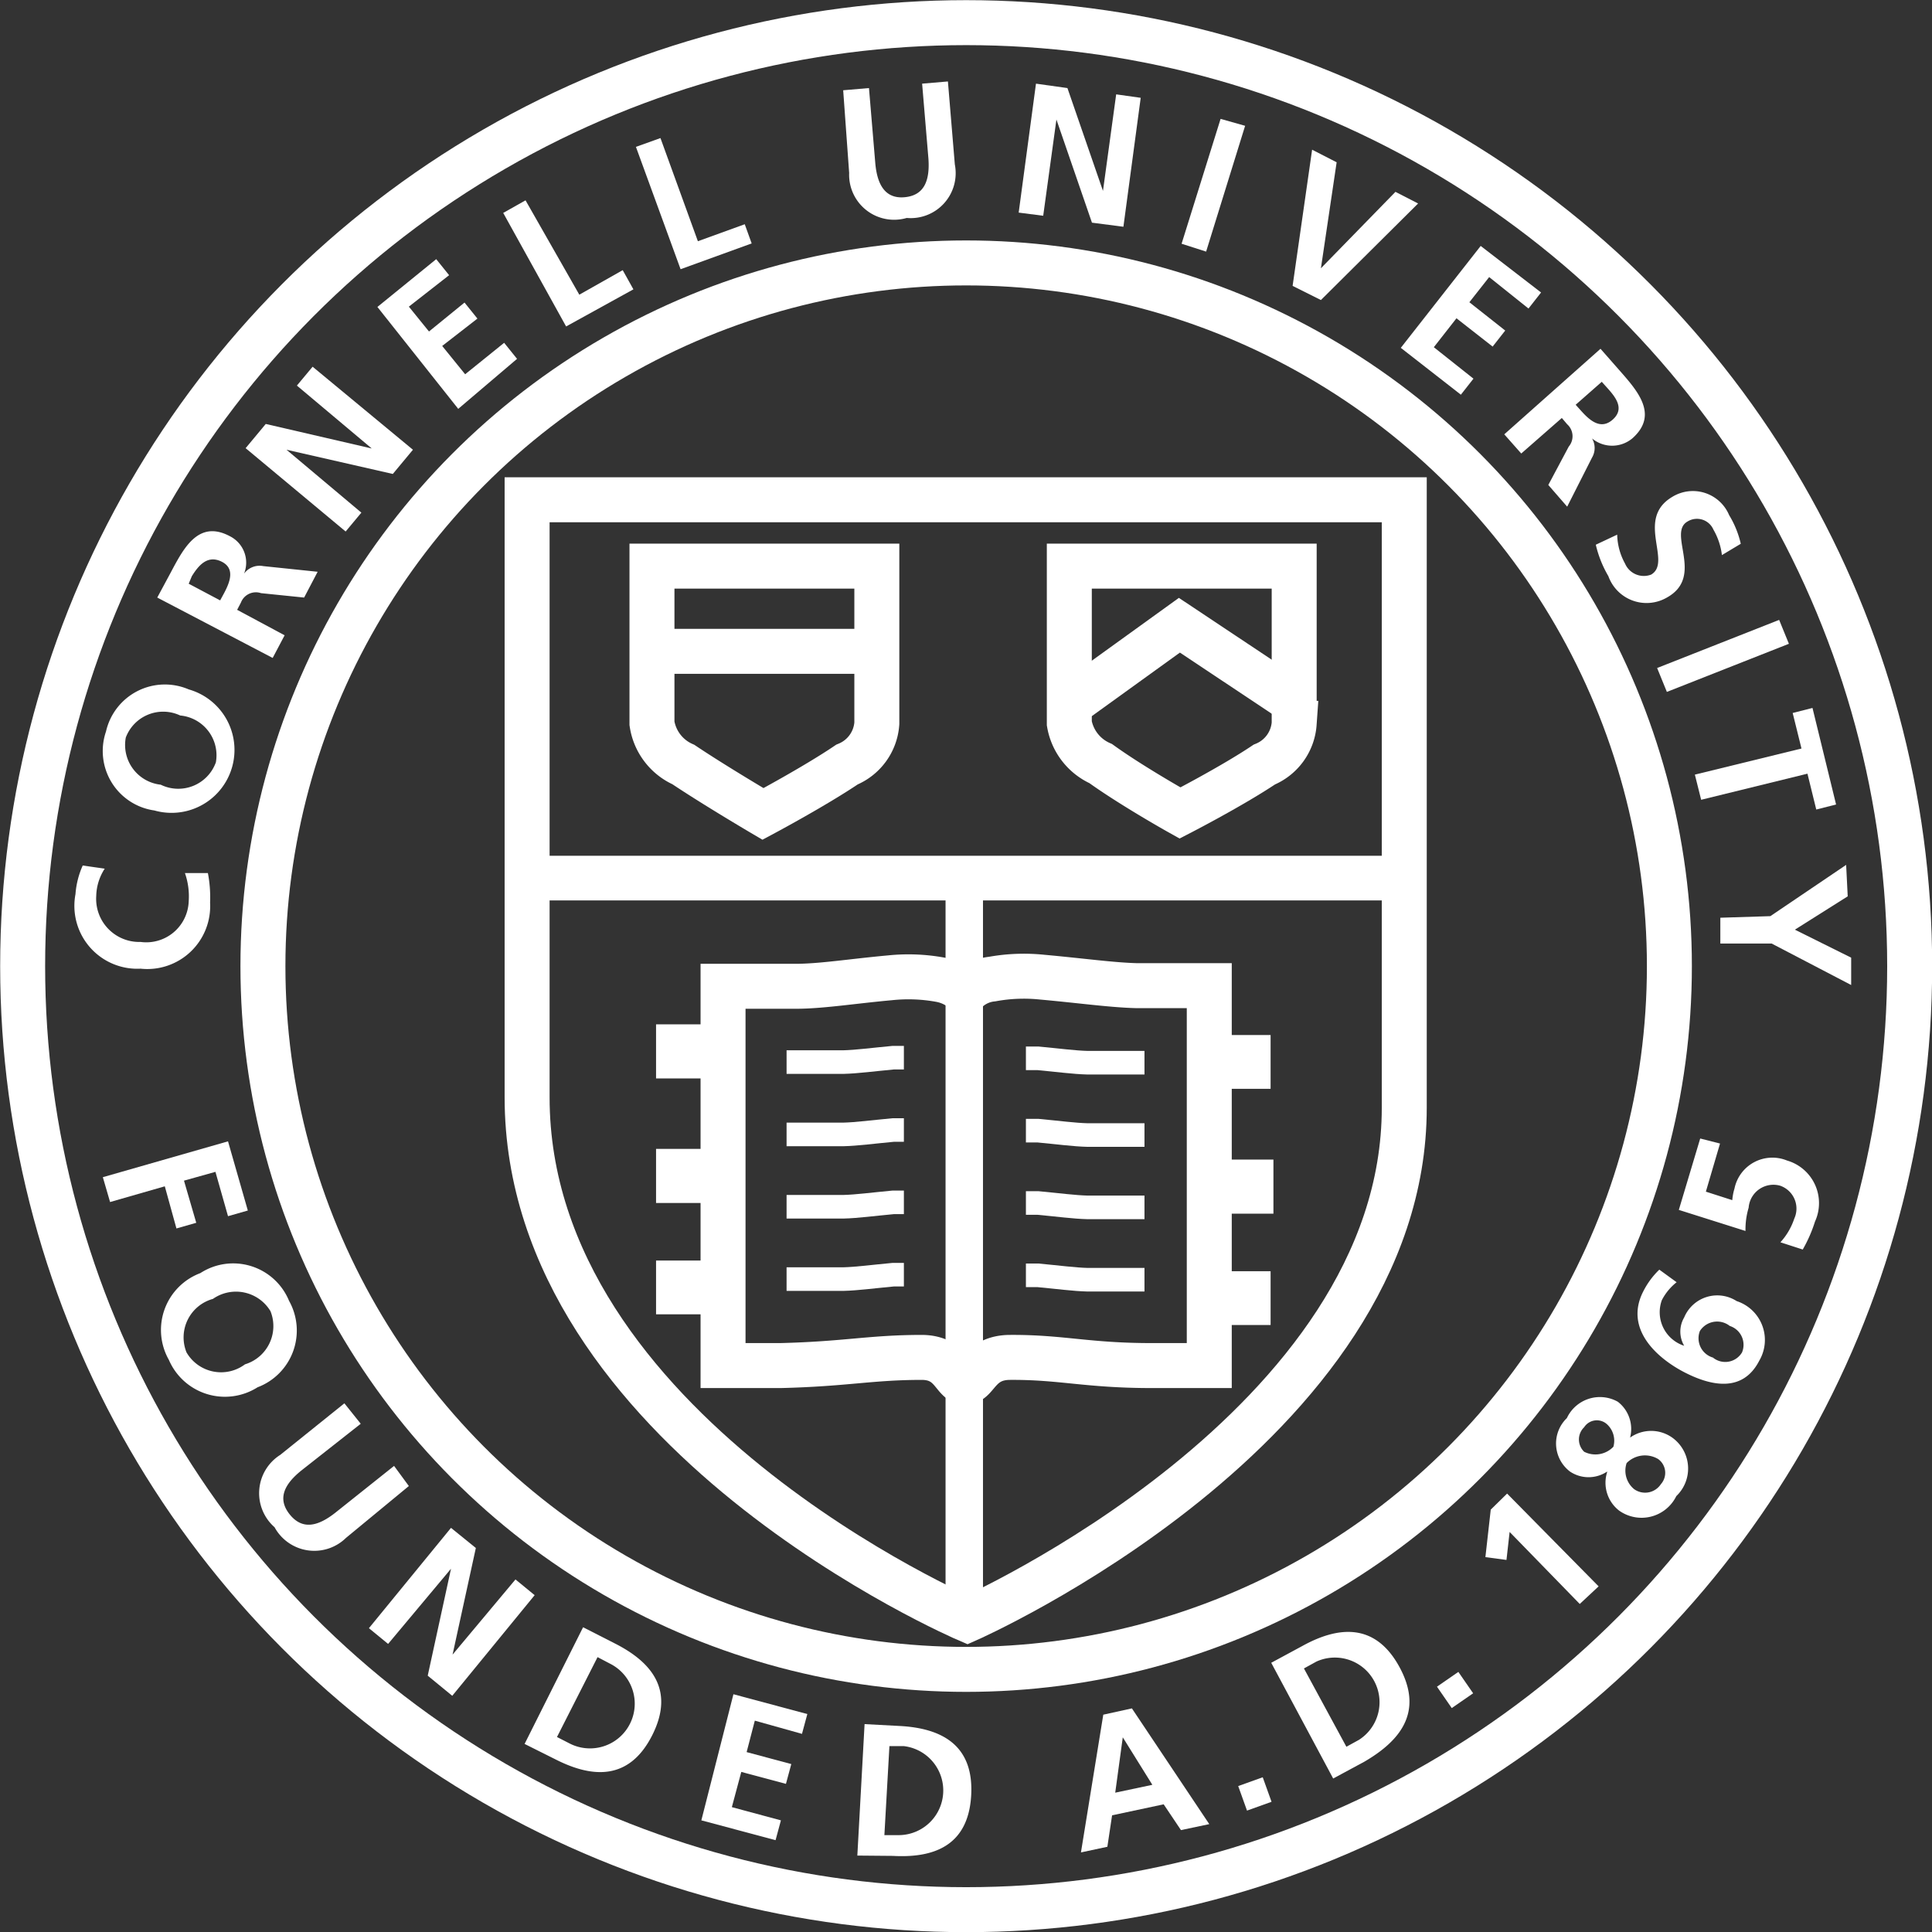 <svg id="Layer_1" data-name="Layer 1" xmlns="http://www.w3.org/2000/svg" viewBox="0 0 61.43 61.43">
  <rect x="0" y="0" width="61.43" height="61.43" fill="#333333" stroke="none"/>
  <defs>
    <style>
      .cls-1, .cls-2, .cls-3, .cls-4, .cls-5, .cls-6 {
        fill: none;
        stroke: #FFFFFF;
      }

      .cls-1 {
        stroke-width: 1.43px;
      }

      .cls-2 {
        stroke-width: 1.43px;
      }

      .cls-3 {
        stroke-width: 1.42px;
      }

      .cls-4 {
        stroke-width: 1.19px;
      }

      .cls-5 {
        stroke-width: 1.08px;
      }

      .cls-6 {
        stroke-width: 0.75px;
      }

      .cls-7 {
        fill: #FFFFFF;
      }
    </style>
  </defs>
  <title>bold_cornell_seal</title>
  <circle class="cls-1" cx="30.72" cy="30.72" r="30"/>
  <circle class="cls-2" cx="30.72" cy="30.72" r="22.36"/>
  <path class="cls-1" d="M44.65,35.22c0-3.17,0-19.33,0-19.33H16.76s0,15.81,0,19c0,10.62,14,16.61,14,16.61S44.65,45.38,44.65,35.22Z"/>
  <path class="cls-1" d="M24.26,25.88s-1.53-.9-2.53-1.57a1.71,1.71,0,0,1-1-1.31c0-.13,0-5,0-5h7.15s0,4.85,0,5a1.53,1.53,0,0,1-.95,1.31C25.91,25,24.26,25.88,24.26,25.88Z"/>
  <path class="cls-1" d="M37.52,25.85S36,25,35,24.28A1.72,1.72,0,0,1,34,23c0-.13,0-5,0-5h7.15s0,4.85,0,5a1.53,1.53,0,0,1-.95,1.31C39.17,25,37.52,25.85,37.52,25.85Z"/>
  <line class="cls-3" x1="16.15" y1="27.92" x2="44.85" y2="27.92"/>
  <path class="cls-1" d="M30.55,31.72a1.38,1.38,0,0,1,1-.59,5.62,5.62,0,0,1,1.59-.06c1.22,0.11,2.21.25,3,.27,1.08,0,1.79,0,2.31,0V43.42s-0.8,0-1.82,0c-2.08,0-2.87-.27-4.51-0.26-1,0-1.06.79-1.43,0.79s-0.41-.78-1.37-0.79c-1.64,0-2.42.21-4.51,0.26-1,0-1.82,0-1.82,0V31.36c0.52,0,1.23,0,2.31,0,0.81,0,1.79-.16,3-0.27a5.62,5.62,0,0,1,1.59.06,1.59,1.59,0,0,1,1,.62"/>
  <line class="cls-4" x1="20.71" y1="20.71" x2="27.8" y2="20.71"/>
  <line class="cls-1" x1="20.71" y1="20.71" x2="27.8" y2="20.71"/>
  <line class="cls-4" x1="30.66" y1="27.47" x2="30.66" y2="51.6"/>
  <line class="cls-5" x1="30.66" y1="27.47" x2="30.66" y2="51.6"/>
  <polyline class="cls-4" points="40.9 22.21 37.4 19.88 34.17 22.21"/>
  <polyline class="cls-1" points="41 22.21 37.5 19.88 34.27 22.21"/>
  <path class="cls-6" d="M32.62,33.65H33c0.64,0.06,1.16.13,1.58,0.14l1.81,0"/>
  <path class="cls-6" d="M32.62,35.95H33c0.64,0.06,1.16.13,1.58,0.14l1.81,0"/>
  <path class="cls-6" d="M32.62,38.25H33c0.64,0.06,1.16.13,1.58,0.14l1.81,0"/>
  <path class="cls-6" d="M32.62,40.55H33c0.64,0.06,1.16.13,1.58,0.14l1.81,0"/>
  <path class="cls-6" d="M28.74,33.63l-0.34,0c-0.64.06-1.16,0.13-1.58,0.14l-1.81,0"/>
  <path class="cls-6" d="M28.74,35.93H28.4c-0.64.06-1.16,0.13-1.58,0.14l-1.81,0"/>
  <path class="cls-6" d="M28.74,38.23H28.4c-0.64.06-1.16,0.13-1.58,0.14l-1.81,0"/>
  <path class="cls-6" d="M28.74,40.53H28.4c-0.64.06-1.16,0.13-1.58,0.14l-1.81,0"/>
  <g>
    <rect class="cls-7" x="20.86" y="32.57" width="1.56" height="1.72"/>
    <rect class="cls-7" x="20.86" y="36.53" width="1.65" height="1.72"/>
    <rect class="cls-7" x="20.86" y="40.08" width="1.56" height="1.71"/>
    <rect class="cls-7" x="38.84" y="32.91" width="1.56" height="1.71"/>
    <rect class="cls-7" x="38.84" y="36.87" width="1.65" height="1.72"/>
    <rect class="cls-7" x="38.84" y="40.42" width="1.56" height="1.71"/>
    <g>
      <path class="cls-7" d="M6.61,27.76a4.07,4.07,0,0,1,.07.94,2,2,0,0,1-2.21,2.1,2,2,0,0,1-2.07-2.37,2.71,2.71,0,0,1,.23-0.91l0.7,0.1a1.65,1.65,0,0,0-.27.87,1.37,1.37,0,0,0,1.41,1.46A1.35,1.35,0,0,0,6,28.66a2.24,2.24,0,0,0-.12-0.9H6.61Z"/>
      <path class="cls-7" d="M3.37,23.26A1.92,1.92,0,0,1,6,21.92a2,2,0,1,1-1.09,3.85A1.91,1.91,0,0,1,3.37,23.26Zm3.49,1a1.27,1.27,0,0,0-1.13-1.51,1.27,1.27,0,0,0-1.73.7,1.27,1.27,0,0,0,1.11,1.5A1.27,1.27,0,0,0,6.86,24.25Z"/>
      <path class="cls-7" d="M5,19l0.42-.78c0.41-.77.88-1.71,1.89-1.17a0.94,0.94,0,0,1,.45,1.19h0A0.61,0.61,0,0,1,8.37,18l1.73,0.18L9.67,19,8.3,18.86a0.51,0.51,0,0,0-.64.3l-0.12.23L9.05,20.2l-0.38.72ZM7,19.09l0.13-.24c0.19-.36.35-0.79-0.1-1S6.3,18,6.1,18.32L6,18.56Z"/>
      <path class="cls-7" d="M7.81,14.25l0.64-.77,3.37,0.78h0l-2.38-2,0.5-.6,3.19,2.64-0.64.77-3.38-.77h0l2.38,2-0.5.6Z"/>
      <path class="cls-7" d="M12,9.76l1.87-1.52,0.41,0.51L13,9.75l0.64,0.79,1.13-.92,0.41,0.51L14.06,11l0.73,0.9,1.24-1,0.41,0.51L14.57,13Z"/>
      <path class="cls-7" d="M16,6.77l0.71-.4,1.71,3,1.38-.78L20.14,9.2,18,10.38Z"/>
      <path class="cls-7" d="M20.22,4.67L21,4.39l1.19,3.28,1.49-.54,0.22,0.61-2.26.82Z"/>
      <path class="cls-7" d="M26.81,2.87l0.82-.07,0.2,2.38c0.06,0.7.32,1.15,0.94,1.09s0.8-.53.75-1.23l-0.2-2.38,0.82-.07,0.22,2.64a1.43,1.43,0,0,1-1.53,1.7A1.43,1.43,0,0,1,27,5.5Z"/>
      <path class="cls-7" d="M32.94,2.66l1,0.14,1.13,3.27h0L35.49,3l0.78,0.11-0.55,4.1-1-.13L33.59,3.8h0L33.17,6.86l-0.78-.1Z"/>
      <path class="cls-7" d="M38.81,3.78L39.59,4,38.35,8l-0.78-.25Z"/>
      <path class="cls-7" d="M41.72,4.76l0.78,0.4L42,8.53h0L44.37,6.1l0.72,0.37L42,9.54l-0.9-.45Z"/>
      <path class="cls-7" d="M47.08,7.82L49,9.3l-0.4.51-1.25-1-0.63.8,1.14,0.9-0.4.51-1.15-.9-0.72.92,1.26,1-0.4.51-1.91-1.49Z"/>
      <path class="cls-7" d="M50.89,11.09l0.58,0.66c0.58,0.66,1.29,1.43.43,2.19a1,1,0,0,1-1.28,0h0a0.6,0.6,0,0,1,0,.61l-0.79,1.56-0.6-.69,0.65-1.22a0.51,0.51,0,0,0-.05-0.71l-0.17-.2-1.29,1.13-0.54-.61ZM50.1,12.87l0.18,0.2c0.27,0.3.62,0.61,1,.27s0.1-.7-0.17-1l-0.18-.2Z"/>
      <path class="cls-7" d="M54.75,17.65a2.11,2.11,0,0,0-.27-0.81,0.57,0.57,0,0,0-.82-0.26C53,16.95,54.21,18.33,53,19a1.29,1.29,0,0,1-1.86-.68,3.57,3.57,0,0,1-.4-1l0.68-.32a2,2,0,0,0,.25.92,0.65,0.65,0,0,0,.83.35c0.68-.4-0.51-1.77.67-2.47a1.25,1.25,0,0,1,1.81.58,3.05,3.05,0,0,1,.37.91Z"/>
      <path class="cls-7" d="M56.57,19.71l0.31,0.76L53,22l-0.31-.76Z"/>
      <path class="cls-7" d="M57.28,23.8L57,22.67l0.63-.16,0.75,3.07-0.63.16L57.47,24.6l-3.38.83-0.2-.8Z"/>
      <path class="cls-7" d="M56.29,29.13l2.41-1.63,0.05,1-1.68,1.06,1.79,0.89,0,0.87L56.33,30,54.7,30l0-.82Z"/>
      <path class="cls-7" d="M7.25,36.29l0.63,2.2-0.63.18L6.85,37.26l-1,.28,0.39,1.34-0.63.18L5.24,37.72l-1.74.5-0.23-.79Z"/>
      <path class="cls-7" d="M9.19,41.36a1.93,1.93,0,0,1-1,2.75,1.94,1.94,0,0,1-2.82-.87,1.93,1.93,0,0,1,1-2.76A1.92,1.92,0,0,1,9.19,41.36ZM5.93,43a1.27,1.27,0,0,0,1.86.38,1.27,1.27,0,0,0,.81-1.69,1.28,1.28,0,0,0-1.83-.39A1.27,1.27,0,0,0,5.93,43Z"/>
      <path class="cls-7" d="M10.95,44.62l0.52,0.65L9.59,46.75c-0.55.44-.78,0.9-0.38,1.4s0.89,0.39,1.45-.05l1.87-1.49L13,47.25,11,48.9a1.44,1.44,0,0,1-2.27-.34,1.44,1.44,0,0,1,.18-2.3Z"/>
      <path class="cls-7" d="M14.34,48.58l0.79,0.64-0.74,3.39h0l2-2.39L17,50.72l-2.62,3.2-0.78-.64,0.74-3.4h0l-2,2.39-0.61-.5Z"/>
      <path class="cls-7" d="M18.54,51.74l1,0.51c1.13,0.57,1.94,1.45,1.2,2.92s-1.93,1.35-3.06.78l-1-.5Zm-0.83,3.49,0.41,0.21A1.42,1.42,0,0,0,19.4,52.9L19,52.69Z"/>
      <path class="cls-7" d="M23.32,53.87l2.35,0.63-0.17.63L24,54.71l-0.26,1,1.42,0.38-0.17.63-1.42-.38-0.3,1.12,1.56,0.42-0.17.63-2.36-.63Z"/>
      <path class="cls-7" d="M27.49,54.82l1.13,0.06c1.26,0.07,2.35.56,2.26,2.2s-1.23,2-2.49,1.93L27.26,59Zm0.63,3.53,0.46,0a1.42,1.42,0,0,0,.16-2.83l-0.46,0Z"/>
      <path class="cls-7" d="M35.08,54.52l0.91-.2L38.45,58l-0.9.19L37,57.37l-1.64.35-0.15,1-0.84.18Zm0.62,0.72h0L35.46,57l1.18-.25Z"/>
      <path class="cls-7" d="M39.37,56.79l0.78-.28,0.28,0.78-0.78.28Z"/>
      <path class="cls-7" d="M40.42,52.87l1-.54c1.11-.61,2.3-0.76,3.08.68s0,2.35-1.11,3l-1,.54Zm2.39,2.67,0.4-.22a1.42,1.42,0,0,0-1.35-2.49l-0.4.22Z"/>
      <path class="cls-7" d="M45.69,53.63l0.68-.47,0.47,0.68-0.68.47Z"/>
      <path class="cls-7" d="M47.4,48l0.52-.51,2.91,2.95L50.23,51,48,48.71l-0.1.89-0.67-.09Z"/>
      <path class="cls-7" d="M51.1,46.79a1.06,1.06,0,0,1-1.18,0,1.12,1.12,0,0,1-.1-1.7,1.16,1.16,0,0,1,1.62-.52,1.09,1.09,0,0,1,.39,1.14h0a1.16,1.16,0,0,1,1.34,0,1.21,1.21,0,0,1,.13,1.86,1.23,1.23,0,0,1-1.82.46,1.12,1.12,0,0,1-.38-1.22h0ZM51.3,46a0.71,0.71,0,0,0-.21-0.72,0.48,0.48,0,0,0-.72.1,0.54,0.54,0,0,0,0,.78A0.79,0.79,0,0,0,51.3,46Zm1.51,1.19a0.54,0.54,0,0,0-.09-0.8,0.82,0.82,0,0,0-1,.13,0.76,0.76,0,0,0,.24.83A0.6,0.6,0,0,0,52.81,47.19Z"/>
      <path class="cls-7" d="M53.31,40.77a1.74,1.74,0,0,0-.47.57,1.12,1.12,0,0,0,.71,1.45h0a0.89,0.89,0,0,1,0-.9,1.14,1.14,0,0,1,1.67-.52,1.3,1.3,0,0,1,.72,1.89c-0.51,1-1.48.83-2.35,0.39s-1.95-1.37-1.35-2.57a2.55,2.55,0,0,1,.52-0.71Zm1.16,2.4A0.62,0.62,0,0,0,55.39,43,0.63,0.63,0,0,0,55,42.16a0.65,0.65,0,0,0-.95.16A0.64,0.64,0,0,0,54.48,43.17Z"/>
      <path class="cls-7" d="M54.69,36.36l-0.45,1.53,0.84,0.27a1.73,1.73,0,0,1,.07-0.37,1.23,1.23,0,0,1,1.67-.89,1.41,1.41,0,0,1,.89,1.94,4.49,4.49,0,0,1-.39.89l-0.71-.23a2.1,2.1,0,0,0,.44-0.75,0.77,0.77,0,0,0-.45-1.05,0.79,0.79,0,0,0-1,.7,2.4,2.4,0,0,0-.1.74l-2.12-.67,0.68-2.27Z"/>
    </g>
  </g>
</svg>